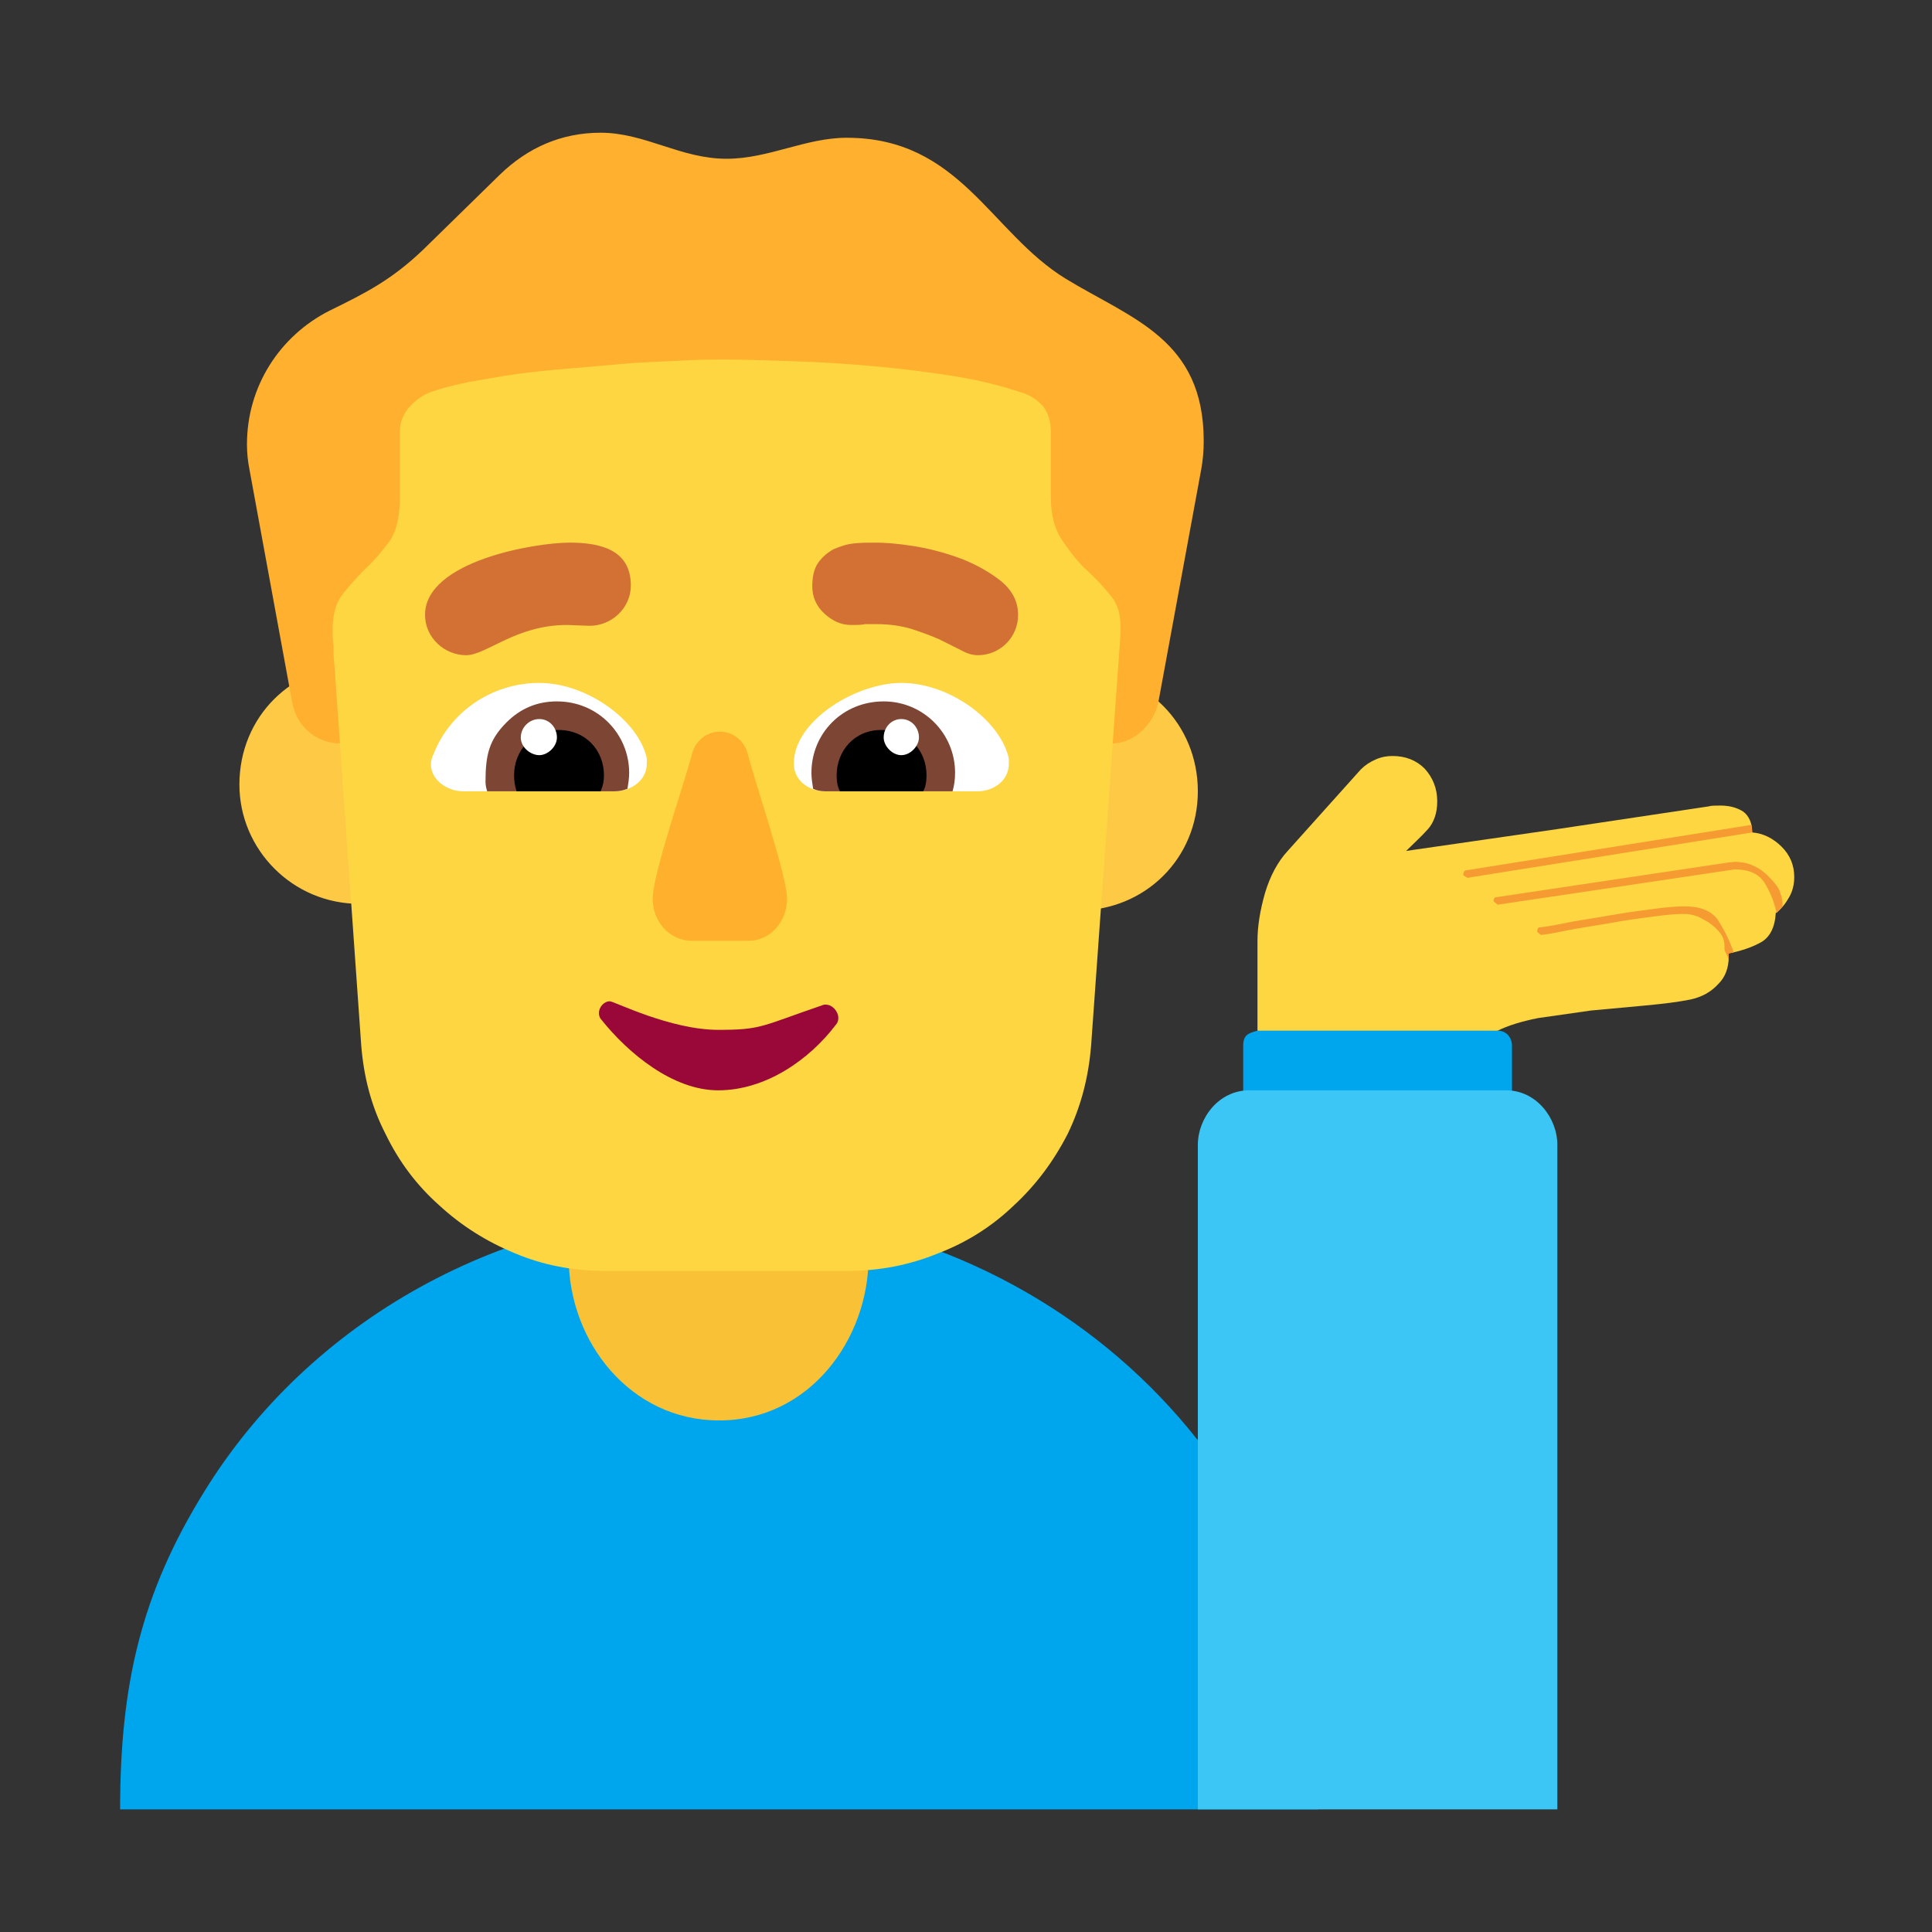 <svg version="1.1" xmlns="http://www.w3.org/2000/svg" viewBox="0 0 2300 2300"><rect x="0" y="0" width="2300" height="2300" fill="#333333" stroke="none"/><g transform="scale(1,-1) translate(-256, -1869)">
		<path d="M1539 785c80 0 143 62 143 142 0 80-62 143-143 143-77 0-142-63-142-143 0-76 60-142 142-142 z M684 793c76 0 142 60 142 142 0 80-62 143-142 143-80 0-143-62-143-143 0-77 63-142 143-142 z" fill="#FECA46"/>
		<path d="M1825-285l0 27c0 387-328 686-713 686-257 0-488-132-613-335-75-121-100-230-100-378l1426 0 z" fill="#00A6ED"/>
		<path d="M1112 178c108 0 178 97 178 194l0 127-357 0 0-127c0-101 74-194 179-194 z" fill="#F9C136"/>
		<path d="M1580 984c27 0 50 24 55 49l51 277c2 11 3 22 3 34 0 121-85 145-164 193-90 55-126 168-261 168-49 0-93-25-143-25-55 0-97 31-150 31-47 0-87-18-120-50l-92-90c-37-35-66-50-111-72-59-30-98-90-98-159 0-10 1-20 3-30l51-278c5-27 28-48 57-48l919 0 z" fill="#FFB02F"/>
		<path d="M1265 356c38 0 74 7 108 21 34 13 64 32 90 57 26 24 47 52 64 85 16 33 25 68 28 106l35 490 0 7c0 15-3 27-11 37-9 11-18 21-29 31-11 10-20 22-29 35-9 13-14 30-14 52l0 78c0 12-3 22-9 30-7 8-16 14-27 17-21 7-47 14-78 19-31 5-63 9-96 12-33 3-66 5-97 6-31 1-58 2-80 2-13 0-28 0-47-1l-62-3-69-6c-24-2-47-4-69-7-22-3-42-7-60-10-19-4-34-8-45-12-10-4-18-10-25-18-7-8-11-18-11-29l0-79c0-22-4-39-12-51-9-12-18-23-28-32-10-10-19-20-27-30-9-11-13-25-13-43 0-7 0-13 1-20 0-7 0-14 1-21l32-454c3-38 12-73 29-106 16-33 37-61 64-85 26-24 56-43 90-57 33-14 69-21 107-21l289 0 z" fill="#FDD641"/>
		<path d="M2056 499l0 125c0 9-6 18-17 18l-138 51-148-51c-11-3-17-5-17-18l0-125 320 0 z" fill="#00A6ED"/>
		<path d="M2110-285l0 791c0 32-25 65-61 65l-306 0c-36 0-61-33-61-65l0-791 428 0 z" fill="#3BC6F6"/>
		<path d="M1420 927c18 0 37 12 37 33l0 6c-10 45-70 90-128 90-54 0-128-45-128-96 0-21 19-33 37-33l182 0 z M988 927c18 0 38 12 38 33l0 6c-9 44-70 90-128 90-58 0-107-36-126-85-2-4-3-8-3-12 0-19 20-32 38-32l181 0 z" fill="#FFFFFF"/>
		<path d="M1390 927c2 7 3 14 3 22 0 47-38 85-85 85-49 0-86-38-86-85 0-7 1-12 2-19 4-2 9-3 14-3l152 0 z M988 927c5 0 10 1 15 3 1 7 2 12 2 19 0 46-37 85-86 85-23 0-43-8-60-25-21-21-25-39-25-71 0-4 1-8 2-11l152 0 z" fill="#7D4533"/>
		<path d="M1355 927c3 5 4 12 4 19 0 30-22 54-54 54-32 0-53-25-53-54 0-7 1-14 4-19l99 0 z M971 927c3 7 4 12 4 19 0 30-22 54-54 54-32 0-53-25-53-54 0-7 1-13 3-19l100 0 z" fill="#000000"/>
		<path d="M1329 970c-11 0-21 11-21 21 0 12 9 22 21 22 12 0 21-10 21-22 0-10-10-21-21-21 z M898 970c10 0 21 10 21 21 0 12-9 22-21 22-12 0-22-10-22-22 0-12 12-21 22-21 z" fill="#FFFFFF"/>
		<path d="M1147 749c27 0 46 24 46 50 0 27-38 138-47 173-4 15-17 26-33 26-16 0-29-11-33-26-8-32-47-143-47-173 0-26 19-50 47-50l67 0 z" fill="#FFB02C"/>
		<path d="M811 1089c24 0 59 36 120 36l27-1c26 0 49 21 49 48 0 43-37 51-73 51-41 0-172-22-172-86 0-27 23-48 49-48 z M1420 1089c13 0 25 5 34 14 9 9 14 21 14 34 0 16-7 29-20 40-14 11-30 20-48 27-19 7-38 12-57 15-19 3-34 4-45 4-9 0-17 0-26-1-9-1-17-4-24-7-7-4-13-9-18-16-5-7-7-17-7-28 0-13 5-24 15-33 9-8 19-13 31-13l3 0c5 0 9 0 14 1l13 0c16 0 30-2 43-6 12-4 23-8 32-12l26-13c7-4 14-6 20-6 z" fill="#D37034"/>
		<path d="M1111 571c57 0 109 37 140 78 2 2 3 5 3 8 0 8-7 16-15 16l-2 0c-76-26-74-30-126-30-57 0-124 34-129 34-7 0-13-7-13-14 0-3 1-6 3-8 32-40 85-84 139-84 z" fill="#990839"/>
		<path d="M2039 642c12 6 28 11 48 15l63 9 65 6c21 2 38 4 53 7 14 3 25 9 34 19 8 8 12 19 12 32l0 4c15 3 27 7 38 13 11 6 17 18 18 35 7 5 12 12 16 19 4 7 6 15 6 24 0 14-5 26-15 36-10 10-22 16-35 17 0 11-4 20-11 25-8 5-17 7-27 7-6 0-11 0-14-1l-180-27-180-26c9 9 18 17 26 26 7 8 11 19 11 33 0 15-5 28-15 39-10 10-23 15-38 15-7 0-13-1-20-4-7-3-13-7-18-12l-87-97c-12-13-21-30-27-50-6-21-9-40-9-57l0-107 286 0 z" fill="#FDD641"/>
		<path d="M2003 824l339 54-1 9-339-54c-3 0-4-3-4-6l5-3 z M2314 727l0 7 6 1c-5 15-12 28-19 39-8 11-21 16-40 16-9 0-21-1-36-3-15-2-31-4-48-7l-48-8c-16-3-29-6-40-7-2 0-3-2-3-5 0-1 1-1 2-2 1-1 2-2 3-2 10 1 23 4 39 7l48 8c16 3 32 5 47 7 15 2 27 3 36 3 5 0 10-1 16-3 6-3 12-6 17-10 5-4 9-8 12-13 2-4 3-8 3-13l0-4 5-11 z M2371 782l7 8 0 4c0 5-2 10-4 16-4 7-9 12-14 17-5 5-11 9-18 12-7 3-14 4-21 4l-9-1-274-41c-3 0-4-2-4-5l5-4 282 42c17 0 28-5 35-15 7-11 12-23 15-37 z" fill="#F59B31"/>
	</g></svg>
